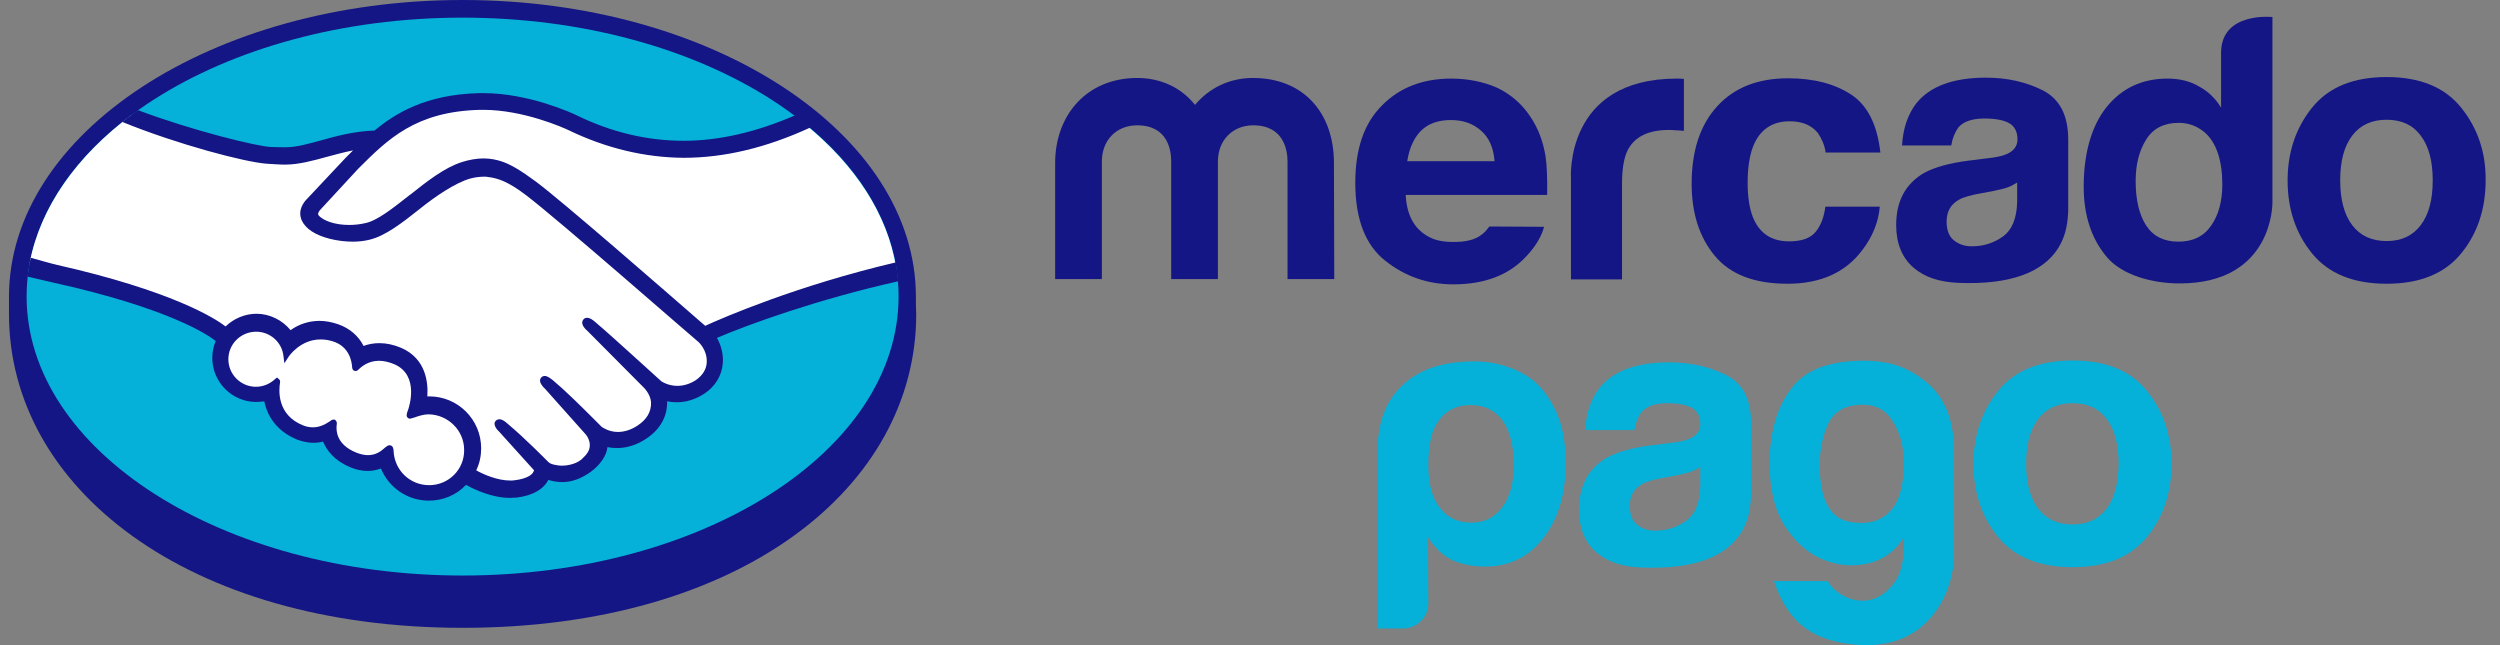 <svg width="155" height="40" viewBox="0 0 155 40" fill="none" xmlns="http://www.w3.org/2000/svg">
<rect x="0" y="0" width="155" height="40" fill="#808080" stroke="none"/>
<g id="Logo / Mercado Pago / Colour">
<g id="Vector">
<path d="M152.594 6.676C151.577 5.41 150.042 4.777 147.97 4.777C145.898 4.777 144.363 5.41 143.347 6.676C142.33 7.942 141.831 9.458 141.831 11.184C141.831 12.949 142.33 14.465 143.347 15.712C144.363 16.959 145.898 17.592 147.97 17.592C150.042 17.592 151.577 16.959 152.594 15.712C153.61 14.465 154.109 12.949 154.109 11.184C154.128 9.439 153.61 7.942 152.594 6.676ZM150.08 13.966C149.582 14.618 148.891 14.945 147.97 14.945C147.049 14.945 146.339 14.618 145.841 13.966C145.342 13.314 145.092 12.374 145.092 11.184C145.092 9.976 145.342 9.055 145.841 8.403C146.339 7.75 147.049 7.424 147.97 7.424C148.891 7.424 149.601 7.75 150.08 8.403C150.579 9.055 150.829 9.976 150.829 11.184C150.829 12.393 150.579 13.314 150.08 13.966Z" fill="#141685"/>
<path d="M126.656 5.602C125.62 5.084 124.45 4.815 123.126 4.815C121.093 4.815 119.654 5.352 118.81 6.407C118.292 7.079 117.985 7.961 117.927 9.017H120.978C121.054 8.556 121.208 8.192 121.419 7.904C121.726 7.539 122.263 7.348 123.03 7.348C123.702 7.348 124.22 7.443 124.565 7.635C124.91 7.827 125.083 8.172 125.083 8.652C125.083 9.055 124.853 9.362 124.412 9.554C124.162 9.669 123.74 9.765 123.145 9.822L122.071 9.957C120.843 10.11 119.922 10.379 119.289 10.724C118.138 11.395 117.563 12.47 117.563 13.947C117.563 15.098 117.927 15.98 118.637 16.594C119.347 17.208 120.268 17.477 121.361 17.535C128.248 17.841 128.172 13.909 128.229 13.084V8.575C128.21 7.117 127.692 6.139 126.656 5.602ZM125.064 12.489C125.045 13.544 124.738 14.273 124.162 14.676C123.587 15.079 122.954 15.271 122.263 15.271C121.822 15.271 121.457 15.156 121.15 14.906C120.843 14.676 120.69 14.273 120.69 13.736C120.69 13.122 120.939 12.681 121.438 12.393C121.726 12.22 122.225 12.086 122.896 11.971L123.606 11.837C123.97 11.76 124.239 11.702 124.45 11.626C124.661 11.549 124.853 11.453 125.064 11.319V12.489Z" fill="#141685"/>
<path d="M110.963 7.52C111.75 7.52 112.325 7.77 112.709 8.249C112.958 8.614 113.131 9.017 113.189 9.458H116.584C116.392 7.75 115.798 6.542 114.781 5.87C113.764 5.199 112.46 4.854 110.867 4.854C108.987 4.854 107.529 5.429 106.474 6.58C105.419 7.731 104.882 9.324 104.882 11.395C104.882 13.218 105.361 14.714 106.321 15.865C107.28 17.017 108.776 17.592 110.829 17.592C112.863 17.592 114.416 16.901 115.452 15.52C116.105 14.676 116.469 13.755 116.546 12.815H113.17C113.093 13.448 112.901 13.966 112.575 14.369C112.249 14.772 111.692 14.964 110.925 14.964C109.831 14.964 109.083 14.465 108.68 13.467C108.469 12.93 108.354 12.22 108.354 11.338C108.354 10.417 108.469 9.669 108.68 9.113C109.083 8.057 109.851 7.52 110.963 7.52Z" fill="#141685"/>
<path d="M103.961 4.873C96.978 4.873 97.4 11.05 97.4 11.05V17.323H100.565V11.434C100.565 10.475 100.68 9.765 100.93 9.285C101.371 8.46 102.215 8.057 103.481 8.057C103.577 8.057 103.712 8.057 103.865 8.077C104.019 8.077 104.191 8.096 104.402 8.115V4.892C104.268 4.892 104.172 4.873 104.134 4.873C104.076 4.873 104.019 4.873 103.961 4.873Z" fill="#141685"/>
<path d="M92.335 14.043C92.201 14.235 92.067 14.388 91.894 14.523C91.453 14.887 90.839 15.002 90.129 15.002C89.457 15.002 88.92 14.906 88.441 14.599C87.654 14.12 87.213 13.295 87.155 12.086H95.923C95.942 11.05 95.903 10.244 95.827 9.707C95.673 8.767 95.366 7.942 94.868 7.213C94.33 6.407 93.621 5.813 92.796 5.429C91.951 5.065 91.011 4.873 89.975 4.873C88.21 4.873 86.772 5.429 85.678 6.542C84.566 7.654 84.028 9.247 84.028 11.338C84.028 13.563 84.642 15.175 85.87 16.153C87.098 17.132 88.498 17.63 90.11 17.63C92.047 17.63 93.563 17.055 94.637 15.885C95.213 15.271 95.577 14.657 95.731 14.062L92.335 14.043ZM88.076 8.134C88.517 7.674 89.151 7.443 89.956 7.443C90.704 7.443 91.318 7.654 91.817 8.096C92.316 8.518 92.604 9.17 92.661 9.995H87.251C87.366 9.228 87.635 8.595 88.076 8.134Z" fill="#141685"/>
<path d="M82.724 17.304H79.827V10.014C79.827 9.343 79.616 7.77 77.698 7.77C76.431 7.77 75.51 8.69 75.51 10.014V17.304H72.614V10.014C72.614 9.343 72.422 7.77 70.503 7.77C69.218 7.77 68.316 8.69 68.316 10.014V17.304H65.419V10.11C65.419 7.098 67.415 4.834 70.503 4.834C72.038 4.834 73.285 5.487 74.091 6.503C74.954 5.467 76.22 4.834 77.678 4.834C80.844 4.834 82.705 7.021 82.705 10.11L82.724 17.304Z" fill="#141685"/>
<path d="M140.891 1.055C140.891 1.055 137.706 0.71 137.706 3.28V6.676C137.361 6.101 136.901 5.659 136.325 5.352C135.769 5.026 135.117 4.873 134.387 4.873C132.814 4.873 131.548 5.467 130.608 6.638C129.668 7.808 129.189 9.515 129.189 11.568C129.189 13.352 129.668 14.81 130.627 15.942C131.587 17.074 133.467 17.573 135.136 17.573C140.968 17.573 140.891 12.566 140.891 12.566V1.055ZM137.093 13.985C136.632 14.657 135.961 14.983 135.059 14.983C134.176 14.983 133.505 14.657 133.064 13.985C132.623 13.314 132.411 12.355 132.411 11.242C132.411 10.206 132.623 9.343 133.064 8.652C133.486 7.961 134.176 7.616 135.078 7.616C135.673 7.616 136.21 7.808 136.67 8.192C137.419 8.825 137.783 9.957 137.783 11.434C137.783 12.47 137.553 13.333 137.093 13.985Z" fill="#141685"/>
</g>
<g id="Vector_2">
<path d="M88.556 37.41C88.556 37.832 88.402 38.196 88.096 38.503C87.788 38.81 87.405 38.964 86.983 38.964H85.41V27.971C85.41 25.841 86.139 24.498 87.309 23.578C88.096 22.983 89.266 22.407 91.453 22.407C92.93 22.407 94.657 22.983 95.597 24.115C96.652 25.4 97.074 26.82 97.074 28.7C97.074 30.637 96.613 32.191 95.673 33.381C94.752 34.551 93.544 35.127 92.086 35.127C91.319 35.127 90.628 34.992 90.033 34.724C89.419 34.417 88.92 33.937 88.537 33.304L88.556 37.41ZM93.851 28.834C93.851 27.645 93.621 26.724 93.16 26.072C92.7 25.439 92.028 25.112 91.165 25.112C90.321 25.112 89.669 25.439 89.208 26.072C88.767 26.647 88.556 27.568 88.556 28.834C88.556 30.004 88.786 30.868 89.247 31.443C89.707 32.096 90.378 32.403 91.242 32.403C92.047 32.403 92.681 32.076 93.141 31.443C93.621 30.81 93.851 29.947 93.851 28.834Z" fill="#05B0D9"/>
<path d="M118.042 34.11V33.323C117.486 34.187 116.757 34.705 115.817 34.935C114.896 35.146 113.956 35.069 113.054 34.705C112.134 34.34 111.347 33.65 110.695 32.671C110.042 31.674 109.716 30.369 109.716 28.738C109.716 26.839 110.158 25.304 111.021 24.134C111.884 22.964 113.285 22.427 115.203 22.369C117.102 22.311 118.196 22.753 119.27 23.558C120.44 24.46 121.15 25.822 121.15 27.971V34.436C121.15 36.489 119.711 40.306 115.203 39.98C112.402 39.769 110.867 38.637 109.985 36.028H113.323C113.572 36.45 113.937 36.777 114.436 37.007C114.935 37.237 115.433 37.294 115.932 37.199C116.431 37.084 116.891 36.796 117.313 36.297C117.735 35.837 117.985 35.088 118.042 34.11ZM112.824 28.834C112.824 30.945 113.438 32.115 114.647 32.345C115.855 32.575 116.757 32.287 117.352 31.501C117.62 31.175 117.831 30.637 117.946 29.928C118.062 29.218 118.081 28.489 117.966 27.798C117.87 27.088 117.601 26.474 117.217 25.918C116.815 25.362 116.239 25.093 115.472 25.093C114.436 25.093 113.745 25.477 113.361 26.244C113.016 26.992 112.824 27.856 112.824 28.834Z" fill="#05B0D9"/>
<path d="M107.011 23.252C105.975 22.733 104.805 22.465 103.481 22.465C101.448 22.465 100.009 23.002 99.165 24.057C98.647 24.729 98.34 25.611 98.282 26.666H101.333C101.409 26.206 101.563 25.822 101.774 25.554C102.081 25.189 102.618 24.997 103.366 24.997C104.038 24.997 104.556 25.093 104.901 25.285C105.246 25.477 105.419 25.822 105.419 26.302C105.419 26.705 105.189 27.012 104.748 27.203C104.498 27.319 104.076 27.415 103.481 27.472L102.407 27.606C101.179 27.76 100.258 28.028 99.625 28.374C98.474 29.045 97.899 30.12 97.899 31.597C97.899 32.748 98.263 33.63 98.973 34.244C99.683 34.858 100.604 35.127 101.697 35.184C108.584 35.491 108.508 31.558 108.565 30.733V26.206C108.565 24.748 108.047 23.77 107.011 23.252ZM105.419 30.12C105.4 31.175 105.093 31.904 104.517 32.307C103.942 32.709 103.309 32.901 102.618 32.901C102.177 32.901 101.812 32.786 101.505 32.537C101.198 32.307 101.045 31.904 101.045 31.366C101.045 30.772 101.294 30.311 101.793 30.024C102.081 29.851 102.561 29.717 103.251 29.602L103.961 29.467C104.326 29.39 104.594 29.333 104.805 29.256C105.016 29.18 105.208 29.084 105.419 28.949V30.12Z" fill="#05B0D9"/>
<path d="M133.121 24.249C132.105 22.983 130.57 22.35 128.498 22.35C126.426 22.35 124.891 22.983 123.874 24.249C122.858 25.515 122.359 27.012 122.359 28.758C122.359 30.522 122.858 32.038 123.874 33.285C124.891 34.532 126.426 35.165 128.498 35.165C130.57 35.165 132.105 34.532 133.121 33.285C134.138 32.038 134.637 30.522 134.637 28.758C134.637 27.012 134.138 25.515 133.121 24.249ZM130.608 31.539C130.109 32.191 129.419 32.518 128.498 32.518C127.577 32.518 126.867 32.191 126.368 31.539C125.87 30.887 125.62 29.966 125.62 28.758C125.62 27.549 125.87 26.628 126.368 25.976C126.867 25.323 127.577 24.997 128.498 24.997C129.419 24.997 130.129 25.323 130.608 25.976C131.107 26.628 131.356 27.549 131.356 28.758C131.337 29.947 131.107 30.887 130.608 31.539Z" fill="#05B0D9"/>
</g>
<path id="path7_1_" d="M56.786 18.398C56.786 8.268 44.202 0 28.681 0C13.142 0 0.557 8.268 0.557 18.398C0.557 18.666 0.557 19.376 0.557 19.472C0.557 30.215 11.569 38.925 28.681 38.925C45.909 38.925 56.806 30.215 56.806 19.472C56.786 19.088 56.786 18.878 56.786 18.398Z" fill="#141685"/>
<path id="path9_1_" d="M55.712 18.379C55.712 27.933 43.607 35.683 28.681 35.683C13.756 35.683 1.65 27.933 1.65 18.379C1.65 8.825 13.756 1.094 28.681 1.094C43.607 1.094 55.712 8.825 55.712 18.379Z" fill="#05B0D9"/>
<g id="Vector_3">
<path d="M19.703 12.93C19.684 12.95 19.415 13.237 19.588 13.467C20.01 14.005 21.334 14.331 22.657 14.024C23.444 13.851 24.461 13.045 25.458 12.259C26.533 11.415 27.588 10.571 28.643 10.225C29.775 9.861 30.485 10.014 30.964 10.168C31.482 10.321 32.096 10.666 33.094 11.415C34.935 12.796 42.379 19.299 43.664 20.412C44.7 19.952 49.305 17.957 55.559 16.595C55.022 13.256 52.988 10.206 49.919 7.712C45.64 9.515 40.403 10.456 35.281 7.942C35.262 7.923 32.48 6.619 29.756 6.676C25.689 6.772 23.924 8.537 22.063 10.398L19.703 12.93Z" fill="white"/>
<path d="M43.377 21.103C43.281 21.026 34.629 13.448 32.672 11.971C31.54 11.127 30.907 10.897 30.235 10.82C29.89 10.782 29.41 10.839 29.084 10.935C28.163 11.184 26.974 11.99 25.919 12.815C24.825 13.698 23.789 14.503 22.83 14.734C21.602 15.002 20.106 14.676 19.415 14.216C19.147 14.024 18.936 13.813 18.859 13.602C18.61 13.026 19.07 12.547 19.147 12.47L21.545 9.88C21.813 9.611 22.101 9.324 22.389 9.055C21.621 9.151 20.912 9.343 20.202 9.554C19.338 9.803 18.494 10.033 17.669 10.033C17.324 10.033 15.425 9.726 15.079 9.631C12.912 9.017 11.012 8.441 8.173 7.117C4.777 9.65 2.514 12.815 1.842 16.288C2.322 16.422 3.108 16.652 3.454 16.729C11.147 18.436 13.545 20.201 13.967 20.566C14.447 20.048 15.118 19.702 15.866 19.702C16.71 19.702 17.478 20.124 17.957 20.796C18.398 20.451 19.012 20.144 19.799 20.144C20.163 20.144 20.528 20.201 20.892 20.335C21.756 20.642 22.216 21.218 22.446 21.736C22.734 21.602 23.099 21.506 23.521 21.506C23.943 21.506 24.365 21.602 24.806 21.794C26.226 22.407 26.437 23.789 26.322 24.844C26.418 24.825 26.533 24.825 26.629 24.825C28.317 24.825 29.679 26.187 29.679 27.875C29.679 28.393 29.545 28.892 29.314 29.314C29.775 29.563 30.945 30.158 31.962 30.024C32.787 29.928 33.094 29.64 33.209 29.486C33.286 29.371 33.362 29.256 33.286 29.16L31.118 26.743C31.118 26.743 30.753 26.398 30.887 26.283C31.003 26.148 31.233 26.34 31.386 26.474C32.499 27.395 33.842 28.796 33.842 28.796C33.861 28.815 33.957 28.988 34.456 29.084C34.878 29.16 35.645 29.122 36.163 28.681C36.297 28.566 36.432 28.431 36.547 28.297L36.528 28.316C37.084 27.606 36.47 26.897 36.47 26.897L33.938 24.057C33.938 24.057 33.573 23.731 33.708 23.597C33.823 23.482 34.053 23.654 34.206 23.789C35.012 24.46 36.144 25.592 37.218 26.666C37.429 26.82 38.389 27.415 39.655 26.59C40.422 26.091 40.576 25.477 40.556 24.997C40.499 24.383 40.019 23.942 40.019 23.942L36.566 20.47C36.566 20.47 36.202 20.163 36.336 20.009C36.451 19.875 36.681 20.067 36.835 20.201C37.928 21.122 40.921 23.865 40.921 23.865C40.959 23.904 41.995 24.633 43.261 23.827C43.722 23.539 44.01 23.098 44.029 22.58C44.01 21.621 43.377 21.103 43.377 21.103Z" fill="white"/>
<path d="M26.609 25.515C26.072 25.515 25.477 25.822 25.401 25.784C25.362 25.765 25.439 25.535 25.477 25.419C25.535 25.304 26.226 23.175 24.518 22.427C23.195 21.851 22.389 22.503 22.12 22.791C22.044 22.868 22.024 22.868 22.005 22.772C21.986 22.388 21.813 21.352 20.662 21.007C19.032 20.508 17.996 21.64 17.727 22.062C17.612 21.141 16.825 20.412 15.866 20.412C14.83 20.412 13.986 21.256 13.986 22.292C13.986 23.328 14.83 24.172 15.866 24.172C16.365 24.172 16.825 23.98 17.171 23.654C17.19 23.674 17.19 23.674 17.171 23.712C17.094 24.172 16.94 25.88 18.725 26.57C19.434 26.839 20.048 26.647 20.547 26.283C20.701 26.168 20.72 26.225 20.701 26.359C20.643 26.801 20.72 27.721 22.024 28.259C23.022 28.662 23.617 28.239 24 27.894C24.173 27.741 24.211 27.76 24.23 28.009C24.269 29.275 25.324 30.273 26.59 30.273C27.895 30.273 28.969 29.218 28.969 27.894C28.969 26.57 27.914 25.515 26.609 25.515Z" fill="white"/>
</g>
<path id="path19_1_" d="M43.722 20.201C41.055 17.88 34.897 12.508 33.228 11.261C32.269 10.551 31.617 10.168 31.06 9.995C30.811 9.918 30.446 9.822 29.986 9.822C29.564 9.822 29.103 9.899 28.624 10.053C27.549 10.398 26.475 11.242 25.439 12.067L25.382 12.105C24.403 12.873 23.406 13.678 22.657 13.832C22.331 13.909 21.986 13.947 21.641 13.947C20.797 13.947 20.029 13.698 19.741 13.333C19.703 13.275 19.722 13.18 19.837 13.026L19.857 13.007L22.197 10.475C24.039 8.633 25.765 6.906 29.775 6.81C29.832 6.81 29.909 6.81 29.967 6.81C32.461 6.81 34.935 7.923 35.223 8.057C37.564 9.189 39.962 9.765 42.379 9.784C44.892 9.784 47.501 9.17 50.245 7.904C49.938 7.654 49.631 7.405 49.285 7.156C46.887 8.192 44.585 8.729 42.379 8.729C40.115 8.729 37.871 8.192 35.684 7.117C35.569 7.06 32.825 5.774 29.967 5.774C29.89 5.774 29.813 5.774 29.736 5.774C26.379 5.851 24.499 7.041 23.214 8.096C21.986 8.134 20.912 8.422 19.952 8.69C19.108 8.921 18.379 9.132 17.669 9.132C17.382 9.132 16.845 9.113 16.806 9.113C15.981 9.093 11.857 8.077 8.557 6.83C8.212 7.06 7.905 7.309 7.578 7.559C11.012 8.959 15.195 10.053 16.518 10.149C16.883 10.168 17.286 10.206 17.669 10.206C18.533 10.206 19.415 9.957 20.259 9.726C20.758 9.592 21.314 9.439 21.89 9.324C21.737 9.477 21.583 9.63 21.43 9.784L19.032 12.335C18.84 12.527 18.437 13.026 18.705 13.659C18.82 13.909 19.032 14.158 19.338 14.35C19.914 14.733 20.931 14.983 21.871 14.983C22.235 14.983 22.561 14.945 22.888 14.868C23.885 14.638 24.94 13.813 26.053 12.93C26.936 12.22 28.202 11.338 29.161 11.069C29.43 10.993 29.756 10.954 30.024 10.954C30.101 10.954 30.178 10.954 30.255 10.973C30.887 11.05 31.501 11.261 32.595 12.086C34.552 13.563 43.204 21.141 43.3 21.199C43.3 21.199 43.856 21.678 43.818 22.465C43.799 22.906 43.549 23.29 43.127 23.578C42.763 23.808 42.379 23.923 41.995 23.923C41.42 23.923 41.017 23.654 40.998 23.635C40.959 23.616 38.005 20.892 36.911 19.971C36.739 19.817 36.566 19.702 36.394 19.702C36.298 19.702 36.221 19.741 36.163 19.817C35.991 20.029 36.182 20.316 36.413 20.508L39.885 24C39.885 24 40.326 24.402 40.365 24.94C40.384 25.515 40.115 25.995 39.54 26.378C39.137 26.647 38.715 26.781 38.312 26.781C37.775 26.781 37.41 26.532 37.314 26.474L36.816 25.976C35.914 25.074 34.974 24.153 34.283 23.578C34.111 23.443 33.938 23.309 33.765 23.309C33.688 23.309 33.612 23.347 33.554 23.405C33.477 23.501 33.42 23.654 33.612 23.904C33.688 24.019 33.784 24.096 33.784 24.096L36.317 26.935C36.336 26.954 36.835 27.549 36.374 28.143L36.278 28.259C36.202 28.335 36.125 28.412 36.048 28.489C35.626 28.834 35.031 28.872 34.82 28.872C34.705 28.872 34.59 28.853 34.475 28.834C34.226 28.796 34.053 28.719 33.976 28.623L33.938 28.585C33.804 28.45 32.518 27.146 31.463 26.263C31.329 26.148 31.156 25.995 30.964 25.995C30.868 25.995 30.792 26.033 30.734 26.091C30.523 26.321 30.83 26.666 30.964 26.781L33.113 29.16C33.113 29.179 33.075 29.237 33.036 29.314C32.959 29.429 32.691 29.678 31.924 29.774C31.828 29.793 31.732 29.793 31.636 29.793C30.83 29.793 29.967 29.41 29.525 29.16C29.736 28.738 29.832 28.259 29.832 27.798C29.832 26.014 28.394 24.575 26.609 24.575C26.571 24.575 26.533 24.575 26.494 24.575C26.552 23.769 26.437 22.235 24.864 21.563C24.403 21.371 23.962 21.275 23.521 21.275C23.175 21.275 22.849 21.333 22.542 21.448C22.216 20.815 21.679 20.355 20.969 20.105C20.585 19.971 20.183 19.894 19.818 19.894C19.166 19.894 18.552 20.086 18.015 20.47C17.497 19.837 16.71 19.453 15.905 19.453C15.195 19.453 14.504 19.741 13.986 20.239C13.315 19.721 10.648 18.033 3.531 16.422C3.185 16.345 2.399 16.115 1.9 15.98C1.823 16.364 1.766 16.748 1.708 17.151C1.708 17.151 3.032 17.458 3.281 17.515C10.571 19.127 12.969 20.815 13.372 21.141C13.238 21.467 13.161 21.832 13.161 22.196C13.161 23.693 14.389 24.921 15.885 24.921C16.058 24.921 16.231 24.901 16.384 24.882C16.614 25.995 17.343 26.82 18.437 27.261C18.763 27.376 19.089 27.453 19.415 27.453C19.626 27.453 19.837 27.434 20.029 27.376C20.24 27.894 20.701 28.546 21.717 28.968C22.082 29.122 22.446 29.199 22.792 29.199C23.079 29.199 23.367 29.141 23.617 29.045C24.115 30.254 25.286 31.04 26.59 31.04C27.453 31.04 28.298 30.695 28.892 30.062C29.41 30.35 30.504 30.868 31.616 30.868C31.751 30.868 31.885 30.849 32.039 30.849C33.132 30.714 33.65 30.273 33.88 29.947C33.919 29.889 33.957 29.832 33.995 29.755C34.264 29.832 34.533 29.889 34.859 29.889C35.453 29.889 36.029 29.678 36.624 29.256C37.199 28.834 37.602 28.259 37.66 27.741V27.721C37.852 27.76 38.043 27.779 38.254 27.779C38.868 27.779 39.482 27.587 40.058 27.203C41.17 26.474 41.381 25.515 41.362 24.882C41.554 24.921 41.765 24.94 41.957 24.94C42.532 24.94 43.108 24.767 43.645 24.422C44.336 23.98 44.758 23.29 44.815 22.503C44.854 21.966 44.719 21.429 44.451 20.949C46.331 20.144 50.628 18.57 55.693 17.439C55.655 17.055 55.597 16.652 55.539 16.268C49.42 17.707 44.854 19.683 43.722 20.201ZM26.609 30.081C25.42 30.081 24.461 29.16 24.403 27.971C24.403 27.875 24.384 27.606 24.154 27.606C24.058 27.606 23.981 27.664 23.885 27.741C23.617 27.99 23.291 28.22 22.811 28.22C22.6 28.22 22.351 28.163 22.101 28.067C20.854 27.568 20.835 26.705 20.873 26.359C20.892 26.263 20.892 26.168 20.835 26.091L20.758 26.014H20.681C20.624 26.014 20.547 26.033 20.47 26.11C20.106 26.359 19.761 26.494 19.396 26.494C19.204 26.494 18.993 26.455 18.801 26.378C17.151 25.726 17.286 24.172 17.363 23.712C17.382 23.616 17.343 23.539 17.286 23.501L17.171 23.405L17.056 23.501C16.729 23.808 16.307 23.98 15.866 23.98C14.926 23.98 14.159 23.213 14.159 22.273C14.159 21.333 14.926 20.566 15.885 20.566C16.749 20.566 17.478 21.218 17.573 22.062L17.631 22.522L17.881 22.139C17.9 22.1 18.61 21.045 19.876 21.045C20.125 21.045 20.375 21.084 20.624 21.16C21.641 21.467 21.813 22.388 21.832 22.772C21.852 23.002 22.005 23.002 22.044 23.002C22.139 23.002 22.197 22.945 22.235 22.906C22.427 22.714 22.849 22.369 23.502 22.369C23.808 22.369 24.115 22.446 24.442 22.58C26.053 23.271 25.324 25.323 25.324 25.343C25.19 25.688 25.171 25.841 25.305 25.918L25.362 25.956H25.401C25.477 25.956 25.573 25.918 25.708 25.88C25.919 25.803 26.264 25.688 26.571 25.688C27.78 25.707 28.777 26.686 28.777 27.894C28.796 29.103 27.818 30.081 26.609 30.081Z" fill="#141685"/>
</g>
</svg>

